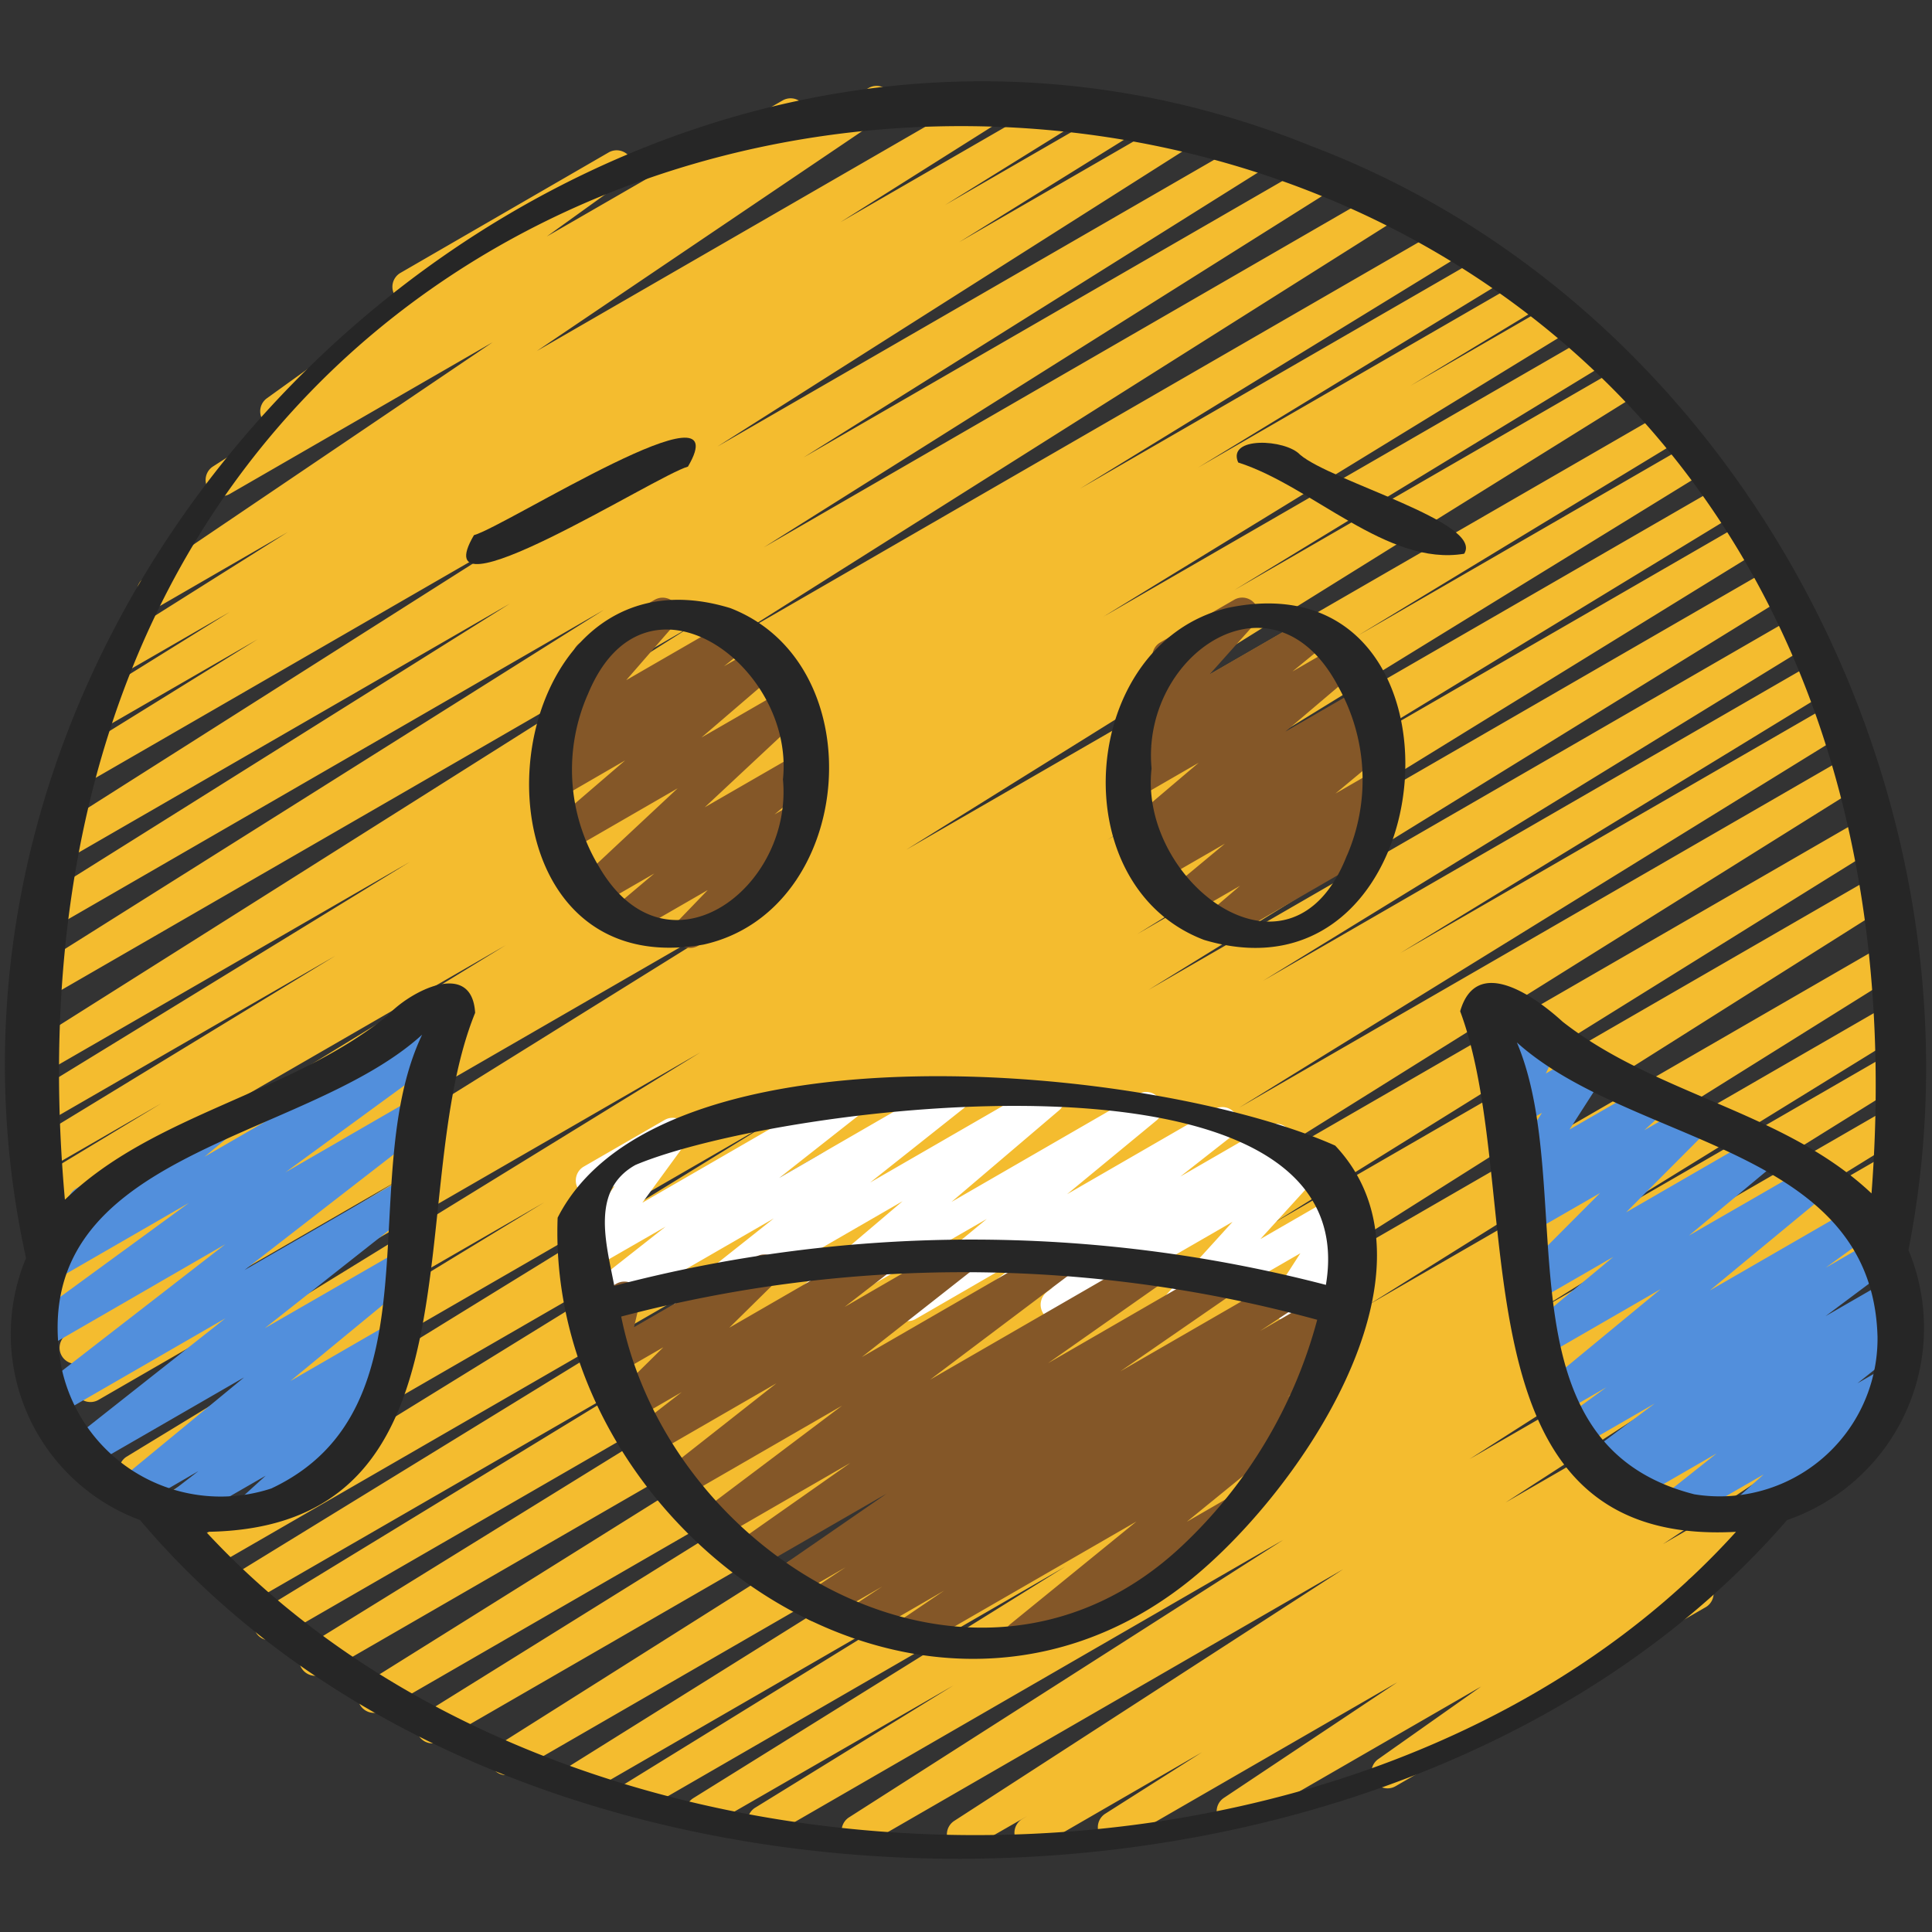 <svg id="Icons" height="512" viewBox="0 0 60 60" width="512" xmlns="http://www.w3.org/2000/svg"><rect x="0" y="0" width="60" height="60" fill="#333333" stroke="none"/><path d="m29.906 57.469a.5.5 0 0 1 -.271-.92l12.08-7.816-14.825 8.559a.5.5 0 0 1 -.52-.854l13.487-8.618-15.895 9.18a.5.5 0 0 1 -.513-.858l6.162-3.8-7.565 4.358a.5.5 0 0 1 -.515-.857l11.548-7.188-13.154 7.599a.5.5 0 0 1 -.513-.858l9.862-6.083-11.174 6.454a.5.5 0 0 1 -.515-.857l16.515-10.32-18.125 10.466a.5.5 0 0 1 -.517-.856l21.328-13.466-23.115 13.346a.5.5 0 0 1 -.514-.857l18.823-11.709-20.126 11.619a.5.5 0 0 1 -.514-.857l21.884-13.684-23.177 13.381a.5.5 0 0 1 -.513-.859l18.809-11.623-19.725 11.388a.5.5 0 0 1 -.511-.859l13.273-8.1-13.843 7.989a.5.5 0 0 1 -.512-.858l16.92-10.386-17.507 10.107a.5.5 0 0 1 -.512-.858l19.755-12.186-20.319 11.73a.5.5 0 0 1 -.511-.858l19.236-11.848-19.649 11.348a.5.5 0 0 1 -.509-.86l12.974-7.9-13.14 7.58a.5.5 0 0 1 -.512-.858l18.5-11.379-18.688 10.789a.5.5 0 0 1 -.509-.861l9.946-6.032-9.9 5.71a.5.5 0 0 1 -.515-.857l22.688-14.122-22.737 13.127a.5.5 0 0 1 -.51-.86l11.532-7.025-11.325 6.538a.5.5 0 0 1 -.511-.86l14.484-8.876-14.206 8.205a.5.5 0 0 1 -.514-.859l4.024-2.434-3.638 2.1a.5.5 0 0 1 -.511-.859l9.558-5.826-9.119 5.264a.5.5 0 0 1 -.512-.858l11.94-7.32-11.428 6.597a.5.5 0 0 1 -.517-.855l20.705-13.069-20.066 11.585a.5.5 0 0 1 -.517-.855l17.839-11.224-17.044 9.842a.5.5 0 0 1 -.515-.856l14.651-9.187-13.736 7.929a.5.5 0 0 1 -.518-.855l15.026-9.536-13.885 8.017a.5.5 0 0 1 -.514-.858l5.791-3.588-4.681 2.7a.5.5 0 0 1 -.519-.854l4.343-2.7-3.119 1.8a.5.5 0 0 1 -.516-.856l5.43-3.42-3.938 2.276a.5.5 0 0 1 -.53-.847l10.83-7.324-8.154 4.705a.5.5 0 0 1 -.521-.854l1.886-1.211a.5.5 0 0 1 -.223-.9l4.187-3.012a.488.488 0 0 1 -.222-.2.5.5 0 0 1 .183-.682l6.464-3.74a.5.5 0 0 1 .542.839l-2.461 1.77 7.319-4.222a.5.5 0 0 1 .52.854l-.015.009 2.169-1.252a.5.5 0 0 1 .53.847l-10.831 7.32 14.34-8.278a.5.5 0 0 1 .516.855l-5.429 3.423 7.089-4.092a.5.5 0 0 1 .514.857l-4.349 2.7 5.687-3.283a.5.5 0 0 1 .514.857l-5.769 3.582 7.006-4.045a.5.5 0 0 1 .518.854l-15.032 9.539 16.813-9.706a.5.5 0 0 1 .515.857l-14.652 9.187 16.091-9.29a.5.5 0 0 1 .517.855l-17.843 11.228 19.281-11.135a.5.5 0 0 1 .517.856l-20.707 13.069 22.153-12.79a.5.5 0 0 1 .512.858l-11.935 7.318 12.685-7.322a.5.5 0 0 1 .509.859l-9.527 5.808 10.118-5.841a.5.5 0 0 1 .509.86l-4.034 2.442 4.435-2.56a.5.5 0 0 1 .512.859l-14.491 8.877 15.1-8.716a.5.5 0 0 1 .509.86l-11.53 7.023 11.982-6.918a.5.5 0 0 1 .515.858l-22.686 14.123 23.448-13.537a.5.5 0 0 1 .51.86l-9.934 6.028 10.215-5.9a.5.5 0 0 1 .511.858l-18.509 11.388 18.938-10.934a.5.5 0 0 1 .51.86l-12.96 7.889 13.187-7.613a.5.5 0 0 1 .512.858l-19.249 11.86 19.558-11.291a.5.5 0 0 1 .513.858l-19.732 12.172 19.978-11.534a.5.5 0 0 1 .511.858l-16.927 10.391 17.04-9.838a.5.5 0 0 1 .51.859l-13.292 8.12 13.287-7.671a.5.5 0 0 1 .513.858l-18.801 11.613 18.827-10.869a.5.5 0 0 1 .514.857l-21.887 13.687 21.878-12.632a.5.5 0 0 1 .514.858l-18.823 11.709 18.68-10.784a.5.5 0 0 1 .516.855l-21.333 13.469 21.125-12.2a.5.5 0 0 1 .515.856l-16.518 10.322 16.16-9.328a.5.5 0 0 1 .513.859l-9.849 6.073 9.393-5.423a.5.5 0 0 1 .515.857l-11.556 7.192 11.033-6.367a.5.5 0 0 1 .513.858l-6.174 3.81 5.57-3.216a.5.5 0 0 1 .52.853l-13.491 8.617 12.667-7.313a.5.5 0 0 1 .521.853l-12.07 7.809 11-6.351a.5.5 0 0 1 .514.857l-.842.523a.5.5 0 0 1 .369.912l-3.013 1.914 1.731-1a.5.5 0 0 1 .527.848l-5.4 3.59 3.427-1.978a.5.5 0 0 1 .538.841l-3.207 2.27.05-.028a.5.5 0 1 1 .5.865l-9.614 5.55a.5.5 0 0 1 -.538-.841l3.202-2.259-7.476 4.316a.5.5 0 0 1 -.527-.848l5.4-3.6-8.559 4.941a.5.5 0 0 1 -.519-.854l3.01-1.912-5.089 2.942a.5.5 0 0 1 -.513-.857l.173-.103-1.744 1a.5.5 0 0 1 -.25.069z" fill="#f4bc2f"/><path d="m21.424 29.439a.5.5 0 0 1 -.361-.846l.916-.951-2.319 1.338a.5.5 0 0 1 -.572-.815l1.233-1.039-1.723.995a.5.5 0 0 1 -.591-.8l3.038-2.839-3.416 1.973a.5.5 0 0 1 -.575-.812l2.362-2.029-2.116 1.225a.5.5 0 0 1 -.563-.823l.781-.625-.159.09a.5.5 0 0 1 -.627-.76l1.6-1.838a.52.52 0 0 1 -.478-.248.5.5 0 0 1 .182-.683l2.293-1.324a.5.5 0 0 1 .627.761l-1.507 1.733 3.251-1.877a.5.5 0 0 1 .563.823l-.779.623 1.084-.625a.5.5 0 0 1 .576.813l-2.361 2.026 2.552-1.473a.5.5 0 0 1 .591.8l-3.039 2.839 2.829-1.632a.5.5 0 0 1 .572.815l-1.233 1.038.492-.283a.5.5 0 0 1 .61.779l-1.3 1.35a.5.5 0 0 1 .112.913l-2.293 1.324a.489.489 0 0 1 -.252.064z" fill="#845728"/><path d="m37.836 29.245a.5.5 0 0 1 -.325-.88l1-.856-1.606.927a.5.5 0 0 1 -.57-.818l1.707-1.418-2 1.154a.5.5 0 0 1 -.553-.831l.5-.378-.389.224a.5.5 0 0 1 -.574-.814l2.2-1.867-1.926 1.112a.5.5 0 0 1 -.567-.82l1.036-.846-.39.224a.5.5 0 0 1 -.623-.765l1.525-1.71a.5.5 0 0 1 -.245-.933l2.293-1.324a.5.5 0 0 1 .623.766l-1.382 1.546 3.04-1.754a.5.5 0 0 1 .567.819l-1.038.85 1.407-.813a.5.5 0 0 1 .573.814l-2.2 1.867 2.381-1.376a.5.5 0 0 1 .553.83l-.5.38.256-.148a.5.5 0 0 1 .571.818l-1.706 1.419 1.228-.709a.5.5 0 0 1 .575.812l-1 .856.111-.064a.5.5 0 0 1 .5.865l-4.8 2.774a.489.489 0 0 1 -.252.067z" fill="#845728"/><path d="m21.442 41.03a.5.5 0 0 1 -.311-.891l2.9-2.3-5.358 3.093a.5.5 0 0 1 -.56-.825l2.557-2.013-2.27 1.306a.5.5 0 0 1 -.655-.727l1.346-1.843-.477.274a.5.5 0 0 1 -.5-.865l2.525-1.457a.5.5 0 0 1 .654.728l-1.345 1.842 6.252-3.611a.5.5 0 0 1 .56.825l-2.56 2.015 5.161-2.981a.5.5 0 0 1 .562.824l-2.9 2.3 5.3-3.059a.5.5 0 0 1 .573.813l-3.346 2.848 5.8-3.349a.5.5 0 0 1 .568.818l-2.778 2.291 4.569-2.638a.5.5 0 0 1 .559.826l-1.614 1.266 2.729-1.575a.5.5 0 0 1 .551.832l-.2.153.827-.476a.5.5 0 0 1 .62.768l-2.038 2.238 2.535-1.462a.5.5 0 0 1 .612.087.5.5 0 0 1 .058.617l-.848 1.322.034-.02a.5.5 0 0 1 .5.866l-1.834 1.054a.5.5 0 0 1 -.67-.7l.854-1.323-3.518 2.03a.5.5 0 0 1 -.62-.768l2.033-2.239-5.216 3.011a.5.5 0 0 1 -.55-.832l.2-.15-1.707.985a.5.5 0 0 1 -.559-.826l1.619-1.268-3.631 2.1a.5.5 0 0 1 -.568-.818l2.777-2.29-5.388 3.104a.5.5 0 0 1 -.573-.814l3.347-2.841-6.338 3.658a.491.491 0 0 1 -.25.067z" fill="#fff"/><path d="m31.692 51.326a.5.5 0 0 1 -.315-.888l3.916-3.186-6.893 3.977a.5.5 0 0 1 -.53-.847l1.453-.985-2.461 1.423a.5.5 0 0 1 -.525-.849l1.062-.7-1.785 1.029a.5.5 0 0 1 -.526-.85l1.172-.776-1.732 1a.5.5 0 0 1 -.534-.844l3.543-2.445-4.188 2.415a.5.5 0 0 1 -.537-.842l3.6-2.529-4.122 2.38a.5.5 0 0 1 -.551-.832l4.411-3.322-4.94 2.852a.5.5 0 0 1 -.559-.825l3.459-2.721-3.782 2.184a.5.5 0 0 1 -.555-.829l1.4-1.083-1.414.817a.5.5 0 0 1 -.6-.789l1.441-1.42-1.414.815a.5.5 0 0 1 -.737-.548l.194-.816a.5.5 0 0 1 -.385-.915l.884-.51a.508.508 0 0 1 .549.032.5.5 0 0 1 .187.517l-.188.8 3.8-2.192a.5.5 0 0 1 .6.789l-1.442 1.421 4.426-2.556a.5.5 0 0 1 .556.828l-1.4 1.082 3.435-1.988a.5.5 0 0 1 .559.825l-3.459 2.72 5.977-3.451a.5.5 0 0 1 .551.832l-4.41 3.322 6.729-3.885a.5.5 0 0 1 .537.842l-3.6 2.529 5.251-3.034a.5.5 0 0 1 .534.843l-3.543 2.446 4.977-2.873a.5.5 0 0 1 .526.849l-1.165.772 2.163-1.248a.5.5 0 0 1 .525.849l-1.063.7.141-.082a.5.5 0 0 1 .53.847l-1.451.983.238-.137a.5.5 0 0 1 .565.82l-3.92 3.191 1.166-.673a.5.5 0 1 1 .5.865l-6.581 3.8a.491.491 0 0 1 -.25.074z" fill="#845728"/><path d="m5.479 47.35a.5.5 0 0 1 -.306-.9l.988-.764-1.861 1.081a.5.5 0 0 1 -.568-.819l3.848-3.172-4.836 2.791a.5.5 0 0 1 -.559-.825l4.815-3.801-5.269 3.041a.5.5 0 0 1 -.556-.828l5.825-4.515-5.711 3.3a.5.5 0 0 1 -.545-.839l5.125-3.744-4.257 2.457a.5.5 0 0 1 -.567-.818l1.422-1.171a.493.493 0 0 1 -.289-.228.5.5 0 0 1 .182-.683l4.106-2.37a.5.5 0 0 1 .567.818l-.682.563 7.089-4.093a.5.5 0 0 1 .545.836l-5.123 3.742 4-2.31a.5.5 0 0 1 .557.828l-5.825 4.516 4.885-2.819a.5.5 0 0 1 .559.825l-4.816 3.8 4.078-2.349a.5.5 0 0 1 .568.818l-3.849 3.17 3.095-1.788a.5.5 0 0 1 .556.828l-.994.767.093-.052a.5.5 0 0 1 .586.8l-1.395 1.27a.493.493 0 0 1 .229.207.5.5 0 0 1 -.182.683l-2.849 1.644a.5.5 0 0 1 -.587-.8l.68-.618-2.522 1.453a.5.5 0 0 1 -.25.068z" fill="#528fdc"/><path d="m54.291 47.389a.5.5 0 0 1 -.333-.873l.814-.726-2.5 1.441a.5.5 0 0 1 -.56-.824l1.6-1.27-2.559 1.477a.5.5 0 0 1 -.541-.839l.055-.04-.4.233a.5.5 0 0 1 -.549-.833l2.073-1.549-2.415 1.393a.5.5 0 0 1 -.544-.836l1.457-1.06-1.494.861a.5.5 0 0 1 -.568-.818l3.747-3.091-3.663 2.114a.5.5 0 0 1 -.57-.816l2.762-2.3-2.367 1.367a.5.5 0 0 1 -.6-.785l2.557-2.566-2.1 1.21a.5.5 0 0 1 -.587-.8l.652-.6-.2.113a.5.5 0 0 1 -.671-.7l1.1-1.712-.751.433a.5.5 0 0 1 -.7-.643l.436-.938-.095.055a.5.5 0 0 1 -.75-.444l.027-1.077a.525.525 0 0 1 -.442-.25.5.5 0 0 1 .184-.683l.527-.3a.5.5 0 0 1 .75.445l-.024 1 .694-.4a.5.5 0 0 1 .7.644l-.435.936 1.164-.672a.5.5 0 0 1 .671.7l-1.1 1.712 2.392-1.378a.5.5 0 0 1 .587.8l-.657.6 1.391-.8a.5.5 0 0 1 .6.785l-2.556 2.565 4.145-2.394a.5.5 0 0 1 .571.816l-2.764 2.3 3.816-2.2a.5.5 0 0 1 .569.818l-3.737 3.087 4.515-2.606a.5.5 0 0 1 .544.837l-1.46 1.062 1.516-.875a.5.5 0 0 1 .549.833l-2.071 1.547 1.92-1.107a.5.5 0 0 1 .541.838l-.279.2a.505.505 0 0 1 .508.21.5.5 0 0 1 -.1.672l-1.6 1.273.82-.474a.5.5 0 0 1 .583.806l-1.285 1.145a.5.5 0 0 1 .147.922l-3.4 1.96a.49.49 0 0 1 -.257.069z" fill="#528fdc"/><g fill="#262626"><path d="m40.739 4.543c-21.458-8.722-44.822 12.314-39.931 34.527a6.154 6.154 0 0 0 3.541 8.137c11.944 14.14 39.1 13.91 51.15 0a6.311 6.311 0 0 0 3.77-8.387c2.758-13.987-5.107-29.185-18.53-34.277zm-38.83 37.927c-1.237-6.748 7.461-6.938 11.2-10.336-2.126 4.479.617 11.6-4.684 14.092a5.053 5.053 0 0 1 -6.516-3.756zm50.711 3.937c-6.265-1.592-3.576-9.456-5.512-14.033 3.578 3.216 11.038 3.19 11.2 9.139a4.9 4.9 0 0 1 -5.688 4.894zm5.5-9.346c-2.7-2.55-6.674-3.048-9.589-5.329-.853-.78-2.675-2.092-3.184-.326 2.1 5.622-.444 16.664 8.566 16.166-11.441 12.651-35.981 12.466-47.515 0 8.837-.093 6.073-10.485 8.358-16.118-.1-1.68-2.041-.662-2.713.079-2.986 2.435-7.29 3.052-10.027 5.726-4.016-44.487 59.484-44.359 56.106-.198z"/><path d="m21.856 29.333c4.716-1.055 5.331-8.7.826-10.447-7.582-2.328-8.748 11.859-.826 10.447zm-3.6-7.769c1.763-4.3 6.438-.9 6.059 2.641.32 3.4-3.637 6.34-5.731 2.679a5.82 5.82 0 0 1 -.329-5.32z"/><path d="m38.13 18.878c-4.615 1.118-5.2 8.613-.739 10.311 7.636 2.289 8.739-11.989.739-10.311zm3.7 7.687c-1.721 4.43-6.474.842-6.067-2.7-.331-3.561 3.824-6.373 5.82-2.5a5.924 5.924 0 0 1 .25 5.2z"/><path d="m41.466 35.578c-5.612-2.5-20.992-3.978-24.148 2.239-.364 9.623 11.045 17.8 19.374 11.465 3.493-2.646 8.453-9.8 4.774-13.704zm-21.73.6c4.439-1.871 22.777-4.21 21.441 3.725a43.659 43.659 0 0 0 -22.1.03c-.244-1.297-.751-2.97.659-3.755zm16.973 11.83c-6.337 5.962-15.878.545-17.417-7.121a41.632 41.632 0 0 1 21.615.1 14.928 14.928 0 0 1 -4.198 7.021z"/><path d="m21.365 14.491c1.652-2.814-5.661 1.856-6.646 2.129-1.653 2.813 5.66-1.856 6.646-2.129z"/><path d="m40.375 14.121c-.451-.486-2.281-.578-1.922.242 2.3.734 4.635 3.236 7.018 2.834.622-.968-4.138-2.25-5.096-3.076z"/></g></svg>